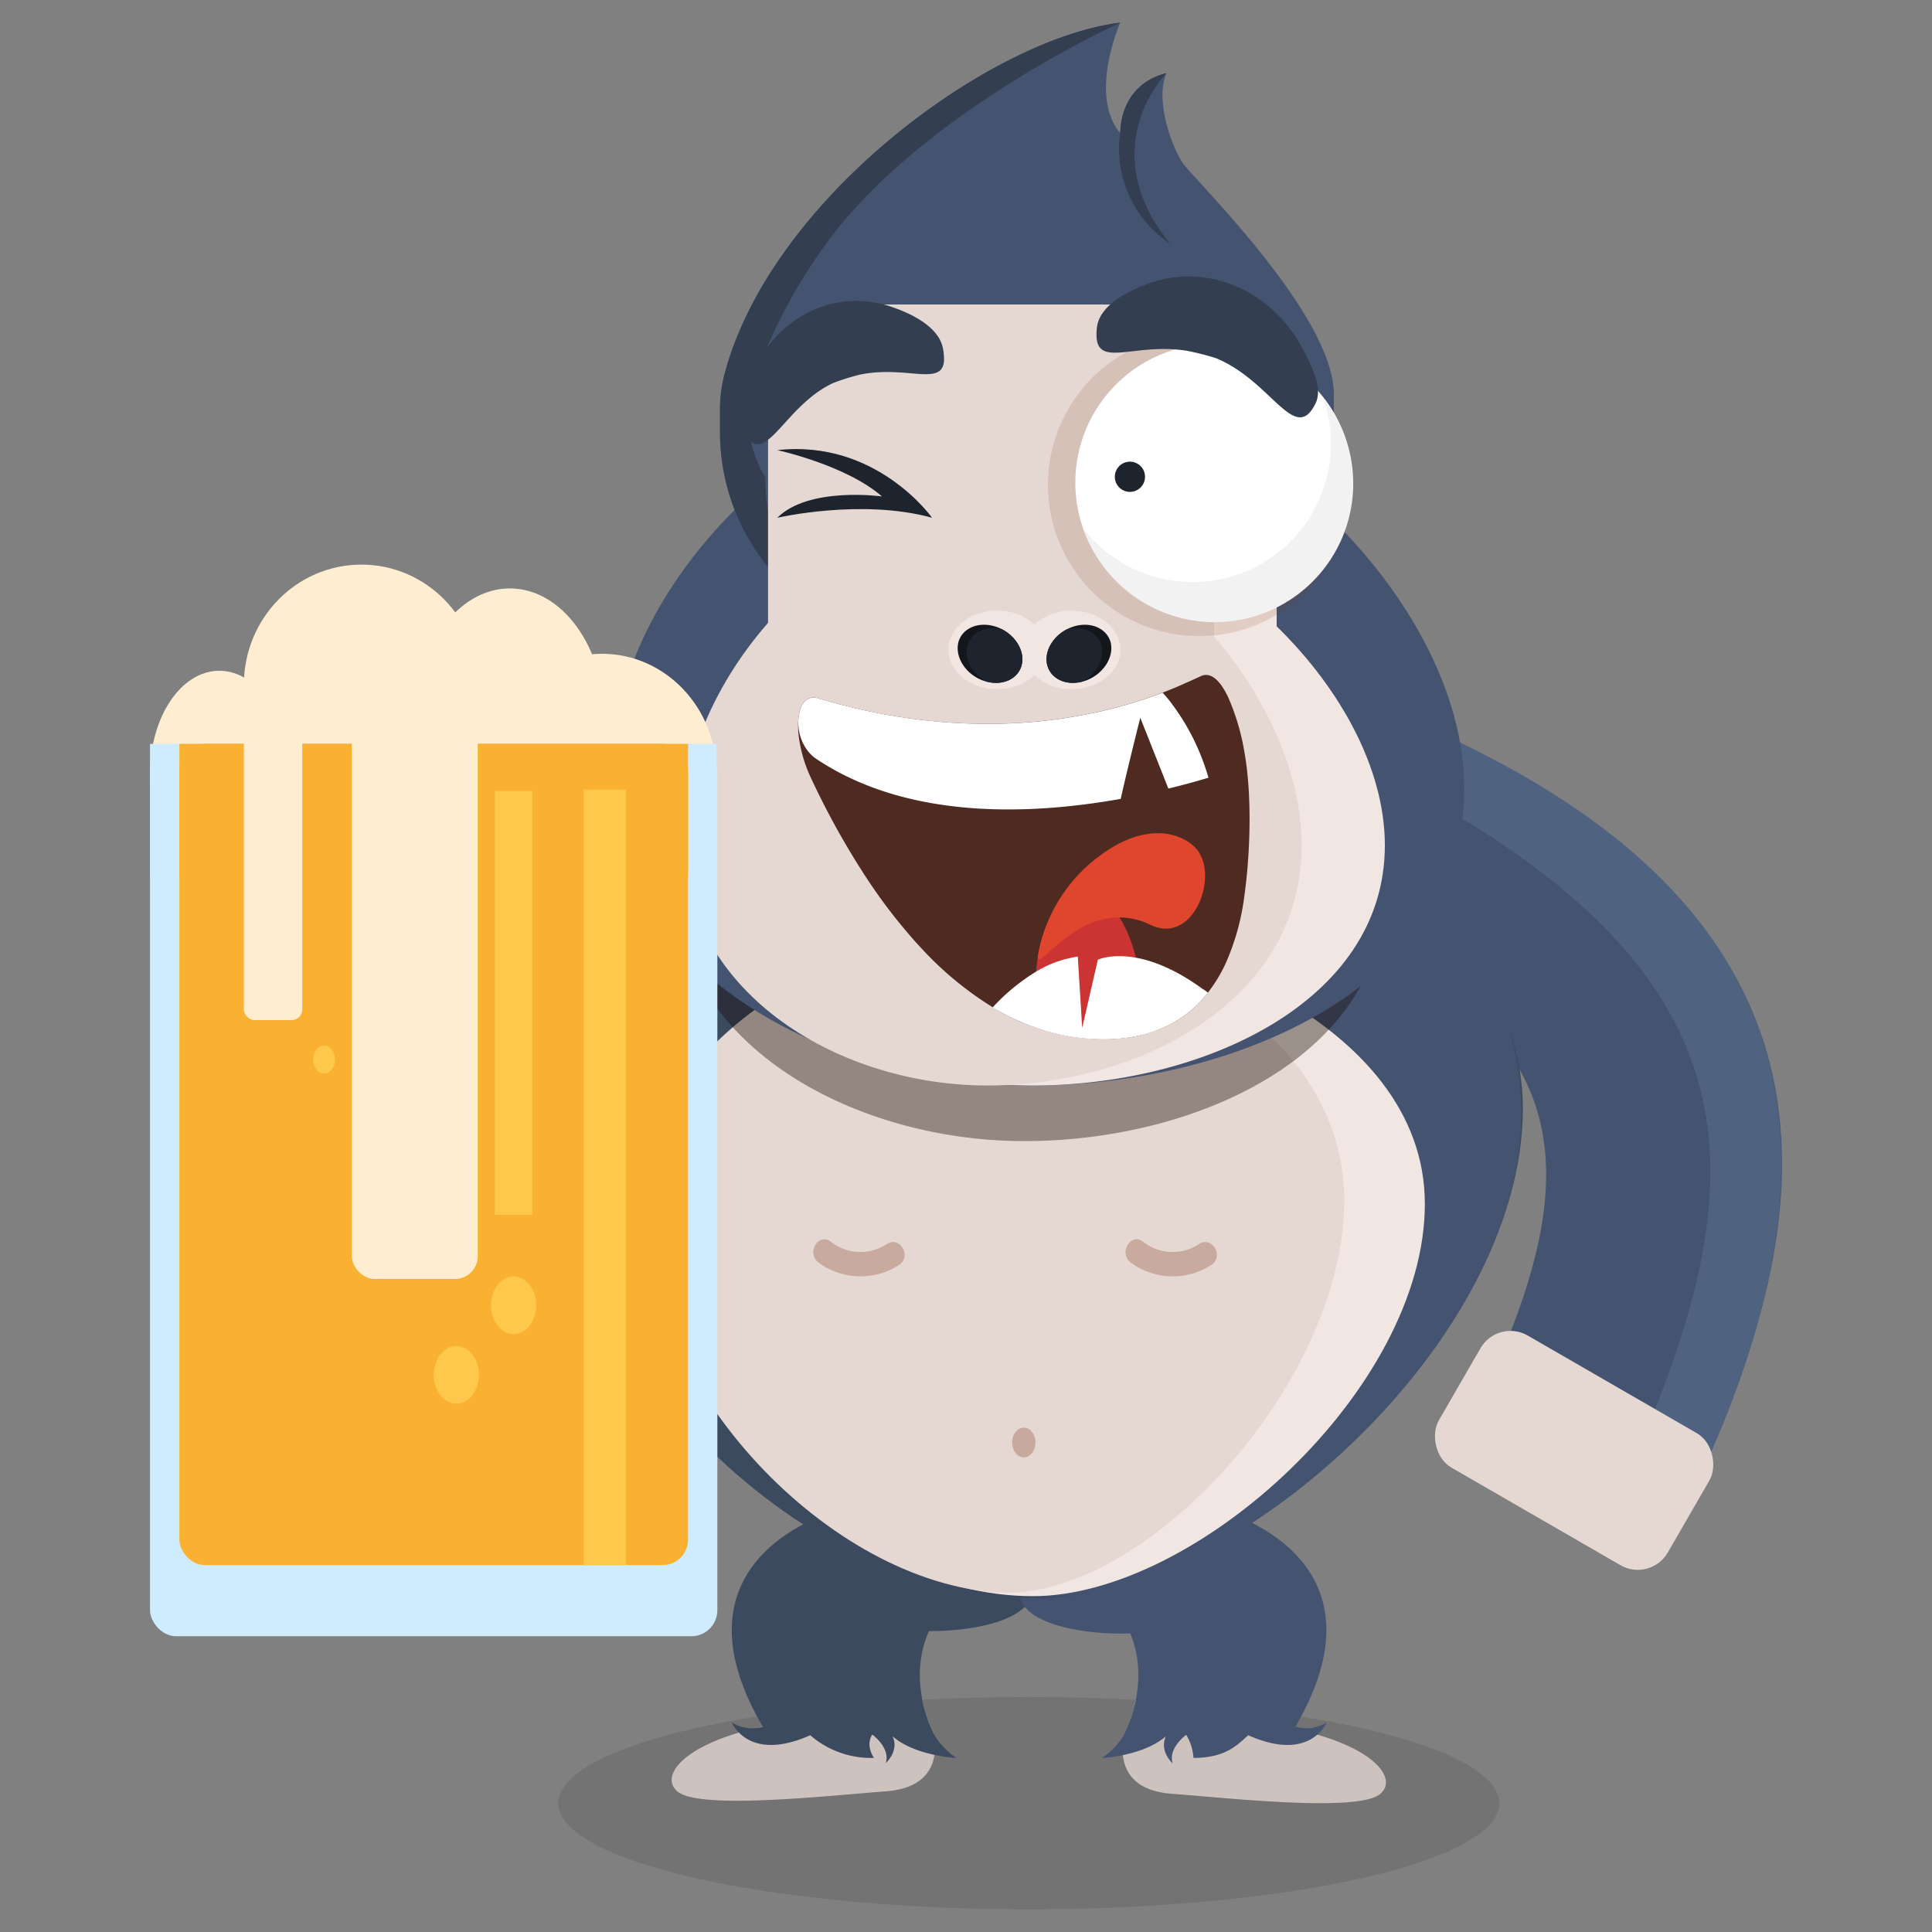 <svg height="512" viewBox="0 0 512 512" width="512" xmlns="http://www.w3.org/2000/svg"><rect x="0" y="0" width="512" height="512" fill="#808080" stroke="none"/><g isolation="isolate"><g id="Layer_1" data-name="Layer 1"><ellipse cx="272.64" cy="477.86" opacity=".1" rx="124.7" ry="28.14"/><ellipse cx="239.14" cy="419.16" fill="#3c4a60" rx="13.06" ry="34.45" transform="matrix(.094 -.996 .996 .094 -200.74 617.62)"/><ellipse cx="304.6" cy="419.16" fill="#445370" rx="34.45" ry="13.06" transform="matrix(.996 -.094 .094 .996 -38.25 30.66)"/><path d="m244.37 449.48c-.1-.19-.16-.3-.17-.33a.63.63 0 0 1 .17.33z" fill="#d8c3bc"/><path d="m234.75 474.72c-15.07 1.12-49.52 5-55.27 0-4.79-4.16 1.89-12.72 22.66-17.15a118.46 118.46 0 0 1 14.29-2.1c23.35-2.12 27.4-4.52 27.88-5.66a36.57 36.57 0 0 0 3.33 10 .59.59 0 0 1 0 .14c.87 6.59-.98 13.88-12.89 14.77z" fill="#cec2be"/><path d="m300.92 450.13c.1-.18.15-.3.17-.32a.59.59 0 0 0 -.17.32z" fill="#d8c3bc"/><path d="m310.54 475.37c15.07 1.12 49.52 5 55.27 0 4.78-4.15-1.89-12.72-22.66-17.15a122.47 122.47 0 0 0 -14.3-2.1c-23.35-2.12-27.39-4.51-27.88-5.66a36.34 36.34 0 0 1 -3.32 10 .77.77 0 0 0 0 .15c-.87 6.58.98 13.87 12.89 14.76z" fill="#cec2be"/><path d="m244.2 449.15c0 .22.07.44.11.66a36.57 36.57 0 0 0 3.33 10l.08.14h-.06l-44.54-.75c-.33-.56-.67-1.11-1-1.65-26.67-45.69 20.31-57.43 20.31-57.43l38.4 16.72c-16.53 9.86-18.11 23.16-16.63 32.31z" fill="#3c4a60"/><path d="m323 400.14s48.11 12 19.32 59.08l-44.59.75s14.89-26.44-13.13-43.11z" fill="#445370"/><path d="m236.5 460.1c5.94 5.26 16.94 5.78 16.94 5.78a19.85 19.85 0 0 1 -6-6.4l-12-.88a2.45 2.45 0 0 0 -2.15-1c.29-.19.6-.38.95-.57h-22.11a15.63 15.63 0 0 0 1.92 2.2l-11.91-1.64a9.94 9.94 0 0 1 -8.2-1.14s4.22 10.76 20.79 3.41a24.52 24.52 0 0 0 16.89 6s-2.34-3.14-.47-6.19c0 0 4.9 3.48 3.58 7.58 0 0 3.38-3 2-6.68.02.02-.07-.18-.23-.47z" fill="#3c4a60"/><path d="m309 460.1c-5.95 5.26-16.94 5.78-16.94 5.78a19.85 19.85 0 0 0 6-6.4l12-.88a2.47 2.47 0 0 1 2.16-1c-.29-.19-.6-.38-.95-.57h22.11a14.83 14.83 0 0 1 -1.92 2.2l11.92-1.64a9.92 9.92 0 0 0 8.19-1.14s-4.21 10.76-20.78 3.41c-2.93 2.62-6 6-14.51 6a13.35 13.35 0 0 0 -1.92-6.11s-4.89 3.48-3.58 7.58c0 0-3.37-3-2-6.68-.04-.06.05-.26.22-.55z" fill="#445370"/><path d="m446.86 397.69c-6.17 12.24-23.86 8.72-34.72 4.33-.12-.06-1.11-.71-1.22-.75-9.53-3.55-23.82-19.31-19-29.29 36-74.33 17.84-104.59-57.82-137.37 6.67-17.15 10.18-35.45 16.48-52.87 114.87 41.5 151.72 105.97 96.28 215.95z" fill="#445370"/><path d="m391.66 219.51c-15.74-9.93-31.46-11.49-47.92-19 .45.71.44-.06.48-.18 1.74-5 4.07-12.23 5.55-16.56 1-3 .24-.78.57-1.75s-.07.05.16-.32c115.44 41.15 150.62 105.91 97.13 215.74-4.29 8.8-14.82 8-23.23 8.41 36.6-77.85 50.52-133.8-32.74-186.34z" fill="#4f627f"/><rect fill="#e5d8d3" height="40.42" rx="9.17" transform="matrix(.866 .5 -.5 .866 248.08 -157.09)" width="70.06" x="382.14" y="364.17"/><path d="m94.18 385c4.36 13 22.37 12 33.74 9.23.14 0 1.21-.54 1.32-.57 9.94-2.14 26.33-15.71 23-26.27-25-78.7-2.72-106.06 76.83-127.72-4.15-17.92-5-36.54-8.76-54.68-119.64 24.64-165.31 83.19-126.13 200.01z" fill="#3c4a60"/><path d="m174.24 216.47c17-7.59 32.78-6.89 50.14-11.93-.56.64-.43-.13-.46-.25-1-5.21-2.28-12.69-3.12-17.18-.6-3.14-.13-.81-.32-1.81s.06.06-.11-.35c-120.14 24.26-164.2 83.34-126.92 199.67 3 9.33 13.53 10 21.8 11.64-25.14-82.33-30.92-139.67 58.99-179.79z" fill="#445370"/><rect fill="#e5d8d3" height="40.42" rx="9.17" transform="matrix(-.961 .277 -.277 -.961 344.08 707.98)" width="70.06" x="86.9" y="358.13"/><path d="m403.57 293.86c0 61.09-75.55 129.76-129.7 129.73-63.72 0-128.75-68.64-128.75-129.73s85-91.5 128.75-91.5 129.7 30.41 129.7 91.5z" fill="#3c4a60"/><path d="m403 300.05c-3.94 60.95-81.2 126.38-129.31 122.95-50.3-3.61-78.72-75.15-74.78-136.11s73-87 107.56-84.74 100.47 36.94 96.53 97.9z" fill="#445370"/><path d="m377.6 319.05c0 48.95-60.53 103.95-103.91 103.95-51.05 0-103.15-55-103.15-103.93s68.07-73.3 103.15-73.3 103.91 24.34 103.91 73.28z" fill="#f2e6e2"/><path d="m356.24 318.1c0 48.94-53.4 106.2-91.56 103.93-44.78-2.67-94.14-54-94.14-103s63.24-74.25 94.14-74.25 91.56 24.38 91.56 73.32z" fill="#e5d8d3"/><ellipse cx="271.32" cy="382.28" fill="#7f3c1b" opacity=".29" rx="3.09" ry="3.94"/><g opacity=".29"><path d="m299.66 334.6a18.8 18.8 0 0 0 21.33.64c3.48-2.24.25-7.81-3.24-5.56a12.59 12.59 0 0 1 -14.84-.64c-3.32-2.48-6.53 3.1-3.25 5.56z" fill="#7f3c1b"/></g><g opacity=".29"><path d="m216.91 334.6a18.82 18.82 0 0 0 21.34.64c3.47-2.24.24-7.81-3.25-5.56a12.59 12.59 0 0 1 -14.84-.64c-3.32-2.48-6.53 3.1-3.25 5.56z" fill="#7f3c1b"/></g><path d="m367 236.08c0 43.78-50.55 66.71-96.62 66.32-44.81-.38-91.88-25.91-91.88-69.69s47.06-88.87 91.88-88.87 96.62 48.46 96.62 92.24z" fill="#160904" opacity=".39"/><path d="m388.05 209.09c0 51.87-60.63 79-115.89 78.57-53.76-.45-110.23-30.69-110.23-82.57s56.46-105.28 110.23-105.28 115.89 57.41 115.89 109.28z" fill="#445370"/><path d="m313.35 43.07c-3.62-5.83-6.87-16.58-4.41-23.27l.16-.42c-12.57 3.26-12.22 15.92-12.22 15.92-8.52-10.13 0-29.3 0-29.3-34.72 4.26-92.65 46.87-104.88 93.16a38.44 38.44 0 0 0 -1.2 9.79v5.56a56.55 56.55 0 0 0 56.55 56.56h49.57a56.56 56.56 0 0 0 56.56-56.56v-10c.02-21.3-37.75-57.6-40.13-61.44z" fill="#445370"/><path d="m202.82 126.52a31.23 31.23 0 0 1 -2.66-26.67c5.17-14.33 14.12-31.07 26.27-44.48 26.95-29.76 70.45-49.37 70.45-49.37-34.85 4.27-93.1 47.19-105 93.69a35 35 0 0 0 -1.06 8.71v6.11a56.48 56.48 0 0 0 23 45.54 56.3 56.3 0 0 1 -11-33.53z" fill="#333e51"/><path d="m309.1 19.38s-19.68 19.9 1 45.21a30.36 30.36 0 0 1 -13.51-26.85c0-.68.3-2.8.34-3.48.14-3.1 1.57-12.19 12.17-14.88z" fill="#333e51"/><path d="m367 224c0 42-49.33 64-94.28 63.66-43.72-.36-89.72-24.87-89.72-66.89s45.93-85.3 89.67-85.3 94.33 46.53 94.33 88.53z" fill="#f2e6e2"/><rect fill="#f2e6e2" height="126.06" rx="25.01" width="132.34" x="205.99" y="80.72"/><path d="m344.94 224c0 42-44.07 64-84.23 63.66-39.07-.36-80.1-24.87-80.1-66.89s41-85.3 80.1-85.3 84.23 46.53 84.23 88.53z" fill="#e5d8d3"/><rect fill="#e5d8d3" height="126.06" rx="23.46" width="118.23" x="203.54" y="80.72"/><path d="m284 161.82a14.31 14.31 0 0 0 -9.87 3.69 14.31 14.31 0 0 0 -9.87-3.69c-7.13 0-12.92 4.65-12.92 10.4s5.79 10.4 12.92 10.4a14.31 14.31 0 0 0 9.87-3.69 14.31 14.31 0 0 0 9.87 3.69c7.13 0 12.92-4.65 12.92-10.4s-5.83-10.4-12.92-10.4z" fill="#f2e6e2"/><path d="m289.53 179.53a10.57 10.57 0 0 1 -2.77 1.13c-3.53.9-7-.17-8.62-2.9-2-3.46-.13-8.27 4.16-10.75l.42-.23c4.2-2.19 9-1.34 11 2s.1 8.27-4.19 10.75z" fill="#13171c"/><path d="m287.17 180.43c-.14.09-.28.16-.41.23-3.53.9-7-.17-8.62-2.9-2-3.46-.13-8.27 4.16-10.75l.42-.23c3.52-.89 7 .18 8.61 2.91 1.99 3.46.13 8.31-4.16 10.74z" fill="#1e242d"/><path d="m258.75 179.53a10.63 10.63 0 0 0 2.78 1.13c3.52.9 7-.17 8.61-2.9 2-3.46.13-8.27-4.16-10.75l-.41-.23c-4.21-2.19-9.05-1.34-11 2s-.11 8.27 4.18 10.75z" fill="#13171c"/><path d="m261.11 180.43a4.36 4.36 0 0 0 .42.23c3.52.9 7-.17 8.61-2.9 2-3.46.13-8.27-4.16-10.75l-.41-.23c-3.53-.89-7 .18-8.61 2.91-1.96 3.46-.14 8.31 4.15 10.74z" fill="#1e242d"/><path d="m329.84 236.87a63.91 63.91 0 0 1 -4.73 17.76 39.49 39.49 0 0 1 -5 8.43c-.46.62-1 1.2-1.48 1.78a30.27 30.27 0 0 1 -10.3 7.48 38 38 0 0 1 -13.41 3 56.17 56.17 0 0 1 -31.85-8.4 89.53 89.53 0 0 1 -19.17-15.92c-.43-.47-.85-.91-1.27-1.38a145 145 0 0 1 -14.27-18.92 210 210 0 0 1 -13.45-24.54 36.68 36.68 0 0 1 -2.74-8.12c-1.74-8.05 0-14.39 4.58-13 1.41.41 2.77.82 4.15 1.18.53.15 1.07.31 1.61.44 5.3 1.4 10.41 2.43 15.36 3.23a147.86 147.86 0 0 0 25.23 1.92 132.18 132.18 0 0 0 25.61-2.68c1.45-.28 2.85-.58 4.22-.91.21-.07.42-.11.63-.16a125 125 0 0 0 14.52-4.49c1.45-.56 2.81-1.12 4.09-1.66.89-.38 5.3-2.35 6.14-2.76a3.17 3.17 0 0 1 2.61 0c1.66.72 3.18 2.73 4.54 5.58a61.35 61.35 0 0 1 4.43 15.23c1.82 10.54 1.54 25.29-.05 36.91z" fill="#4f2a20"/><path d="m302.61 263.84a55.32 55.32 0 0 1 -.22 10.44 40.39 40.39 0 0 1 -7.47 1.05 53.61 53.61 0 0 1 -19.66-2.75 58.07 58.07 0 0 1 -.77-6.22c-.12-1.63-.17-3.23-.14-4.8a39.32 39.32 0 0 1 .22-4.1c1-11.77 5.7-20.63 12-21.19 6-.54 11.69 6.73 14.45 17.45a54 54 0 0 1 1.39 7.56c.06.83.14 1.72.2 2.56z" fill="#c33"/><path d="m304.93 245.11c11.64 5.59 18.69-14 11.58-20.72-4.8-4.52-14-5.7-24.64 2.09a41.53 41.53 0 0 0 -16.73 26.37c-1.33 7.37 11.38-16.58 29.79-7.74z" fill="#e0452e"/><path d="m320.25 206.1c-3.08.94-6.66 1.92-10.62 2.88l-7.44-18.77s-3.12 12.29-5.19 21.5c-24.4 4.35-56.7 5.5-80.75-10.65-3.37-2.27-5.41-7.23-4.46-11.92.64-3.13 2.32-4.86 5-4.09 1.41.41 2.77.82 4.15 1.18.53.15 1.07.31 1.61.44 5.3 1.4 10.41 2.43 15.36 3.23a147.86 147.86 0 0 0 25.23 1.92 132.18 132.18 0 0 0 25.61-2.68c1.45-.28 2.85-.58 4.22-.91.21-.07.42-.11.63-.16a125 125 0 0 0 14.52-4.49c.51.56 1 1.12 1.49 1.71a60.34 60.34 0 0 1 10.64 20.81z" fill="#fff"/><path d="m320.11 263.06c-.46.62-1 1.2-1.48 1.78a30.27 30.27 0 0 1 -10.3 7.48 34.76 34.76 0 0 1 -5.94 2 40.39 40.39 0 0 1 -7.47 1.05 53.61 53.61 0 0 1 -19.66-2.75 62.12 62.12 0 0 1 -12.19-5.65 52.73 52.73 0 0 1 11.5-9.47 29.53 29.53 0 0 1 11.05-4l1.17 18.9 4.15-18.06.22-.1c.86-.33 4.28-1.44 9.82-.45 4.56.81 10.56 3.06 17.77 8.32.45.24.9.58 1.36.95z" fill="#fff"/><g opacity=".15" mix-blend-mode="multiply"><path d="m277.71 128.49a40.1 40.1 0 1 1 40.11 40.09 40.11 40.11 0 0 1 -40.11-40.09z" fill="#7f3c1b"/></g><path d="m289.54 145.64a36.75 36.75 0 1 1 49.93 14.44 36.76 36.76 0 0 1 -49.93-14.44z" fill="#fff"/><path d="m333.75 149.71a36.72 36.72 0 0 0 16.84-44.48 36.73 36.73 0 1 1 -61 40.41 37.73 37.73 0 0 1 -2.4-5.43 36.73 36.73 0 0 0 46.56 9.5z" fill="#f2f2f2"/><path d="m295.93 124.44a4 4 0 1 1 1.56 5.4 4 4 0 0 1 -1.56-5.4z" fill="#1e242d"/><path d="m247 137.21s-14.72-20.86-41-17.92c0 0 18.16 3.93 27.73 12.27 0 0-19.39-2.7-27.73 5.65 0 0 22.32-5.16 41 0z" fill="#1e242d"/><path d="m196.76 114.17c-2.09-3.76-.11-9.25 2.35-14.92 6.59-15.17 22-23.1 37.23-17.91 7.1 2.43 12.64 6.11 13.55 11 2.2 11.78-8.29 4.09-22 6.94a60 60 0 0 0 -7.25 2.29c-13.43 6.43-17.89 23.43-23.88 12.6z" fill="#333e51"/><path d="m348.63 106.92c1.9-3.86-.63-9.32-3.69-15-8.19-15-25.14-22.47-40.8-16.7-7.31 2.69-12.87 6.6-13.44 11.53-1.38 11.93 9.09 3.82 23.81 6.21a65.8 65.8 0 0 1 7.84 2c14.73 6.12 20.8 23.04 26.28 11.96z" fill="#333e51"/><ellipse cx="58.13" cy="205.08" fill="#ffedd2" rx="18.36" ry="27.32"/><ellipse cx="95.78" cy="181.45" fill="#ffedd2" rx="31.15" ry="31.82"/><ellipse cx="135.12" cy="190.98" fill="#ffedd2" rx="25.19" ry="35.04"/><ellipse cx="159.52" cy="205.08" fill="#ffedd2" rx="30.37" ry="31.82"/><rect fill="#ceecfd" height="236.49" rx="6.89" width="150.35" x="39.76" y="197.13"/><path d="m39.76 197.13h150.13v35.27h-150.13z" fill="#ceecfd"/><rect fill="#fab131" height="217.64" rx="6.72" width="134.8" x="47.54" y="197.13"/><path d="m47.54 197.13h134.8v35.27h-134.8z" fill="#fab131"/><g fill="#fdc84c"><path d="m154.69 209.24h11.23v205.53h-11.23z"/><path d="m131.14 209.64h9.94v112.26h-9.94z"/><ellipse cx="136.11" cy="345.91" rx="5.99" ry="7.64"/><ellipse cx="120.94" cy="364.35" rx="5.99" ry="7.64"/><ellipse cx="102.69" cy="311.94" rx="7.82" ry="9.97"/><ellipse cx="85.89" cy="280.78" rx="2.91" ry="3.71"/></g><rect fill="#ffedd2" height="156.32" rx="6.04" width="33.37" x="93.24" y="182.63"/><rect fill="#ffedd2" height="86.42" rx="2.8" width="15.48" x="64.62" y="183.91"/></g></g></svg>